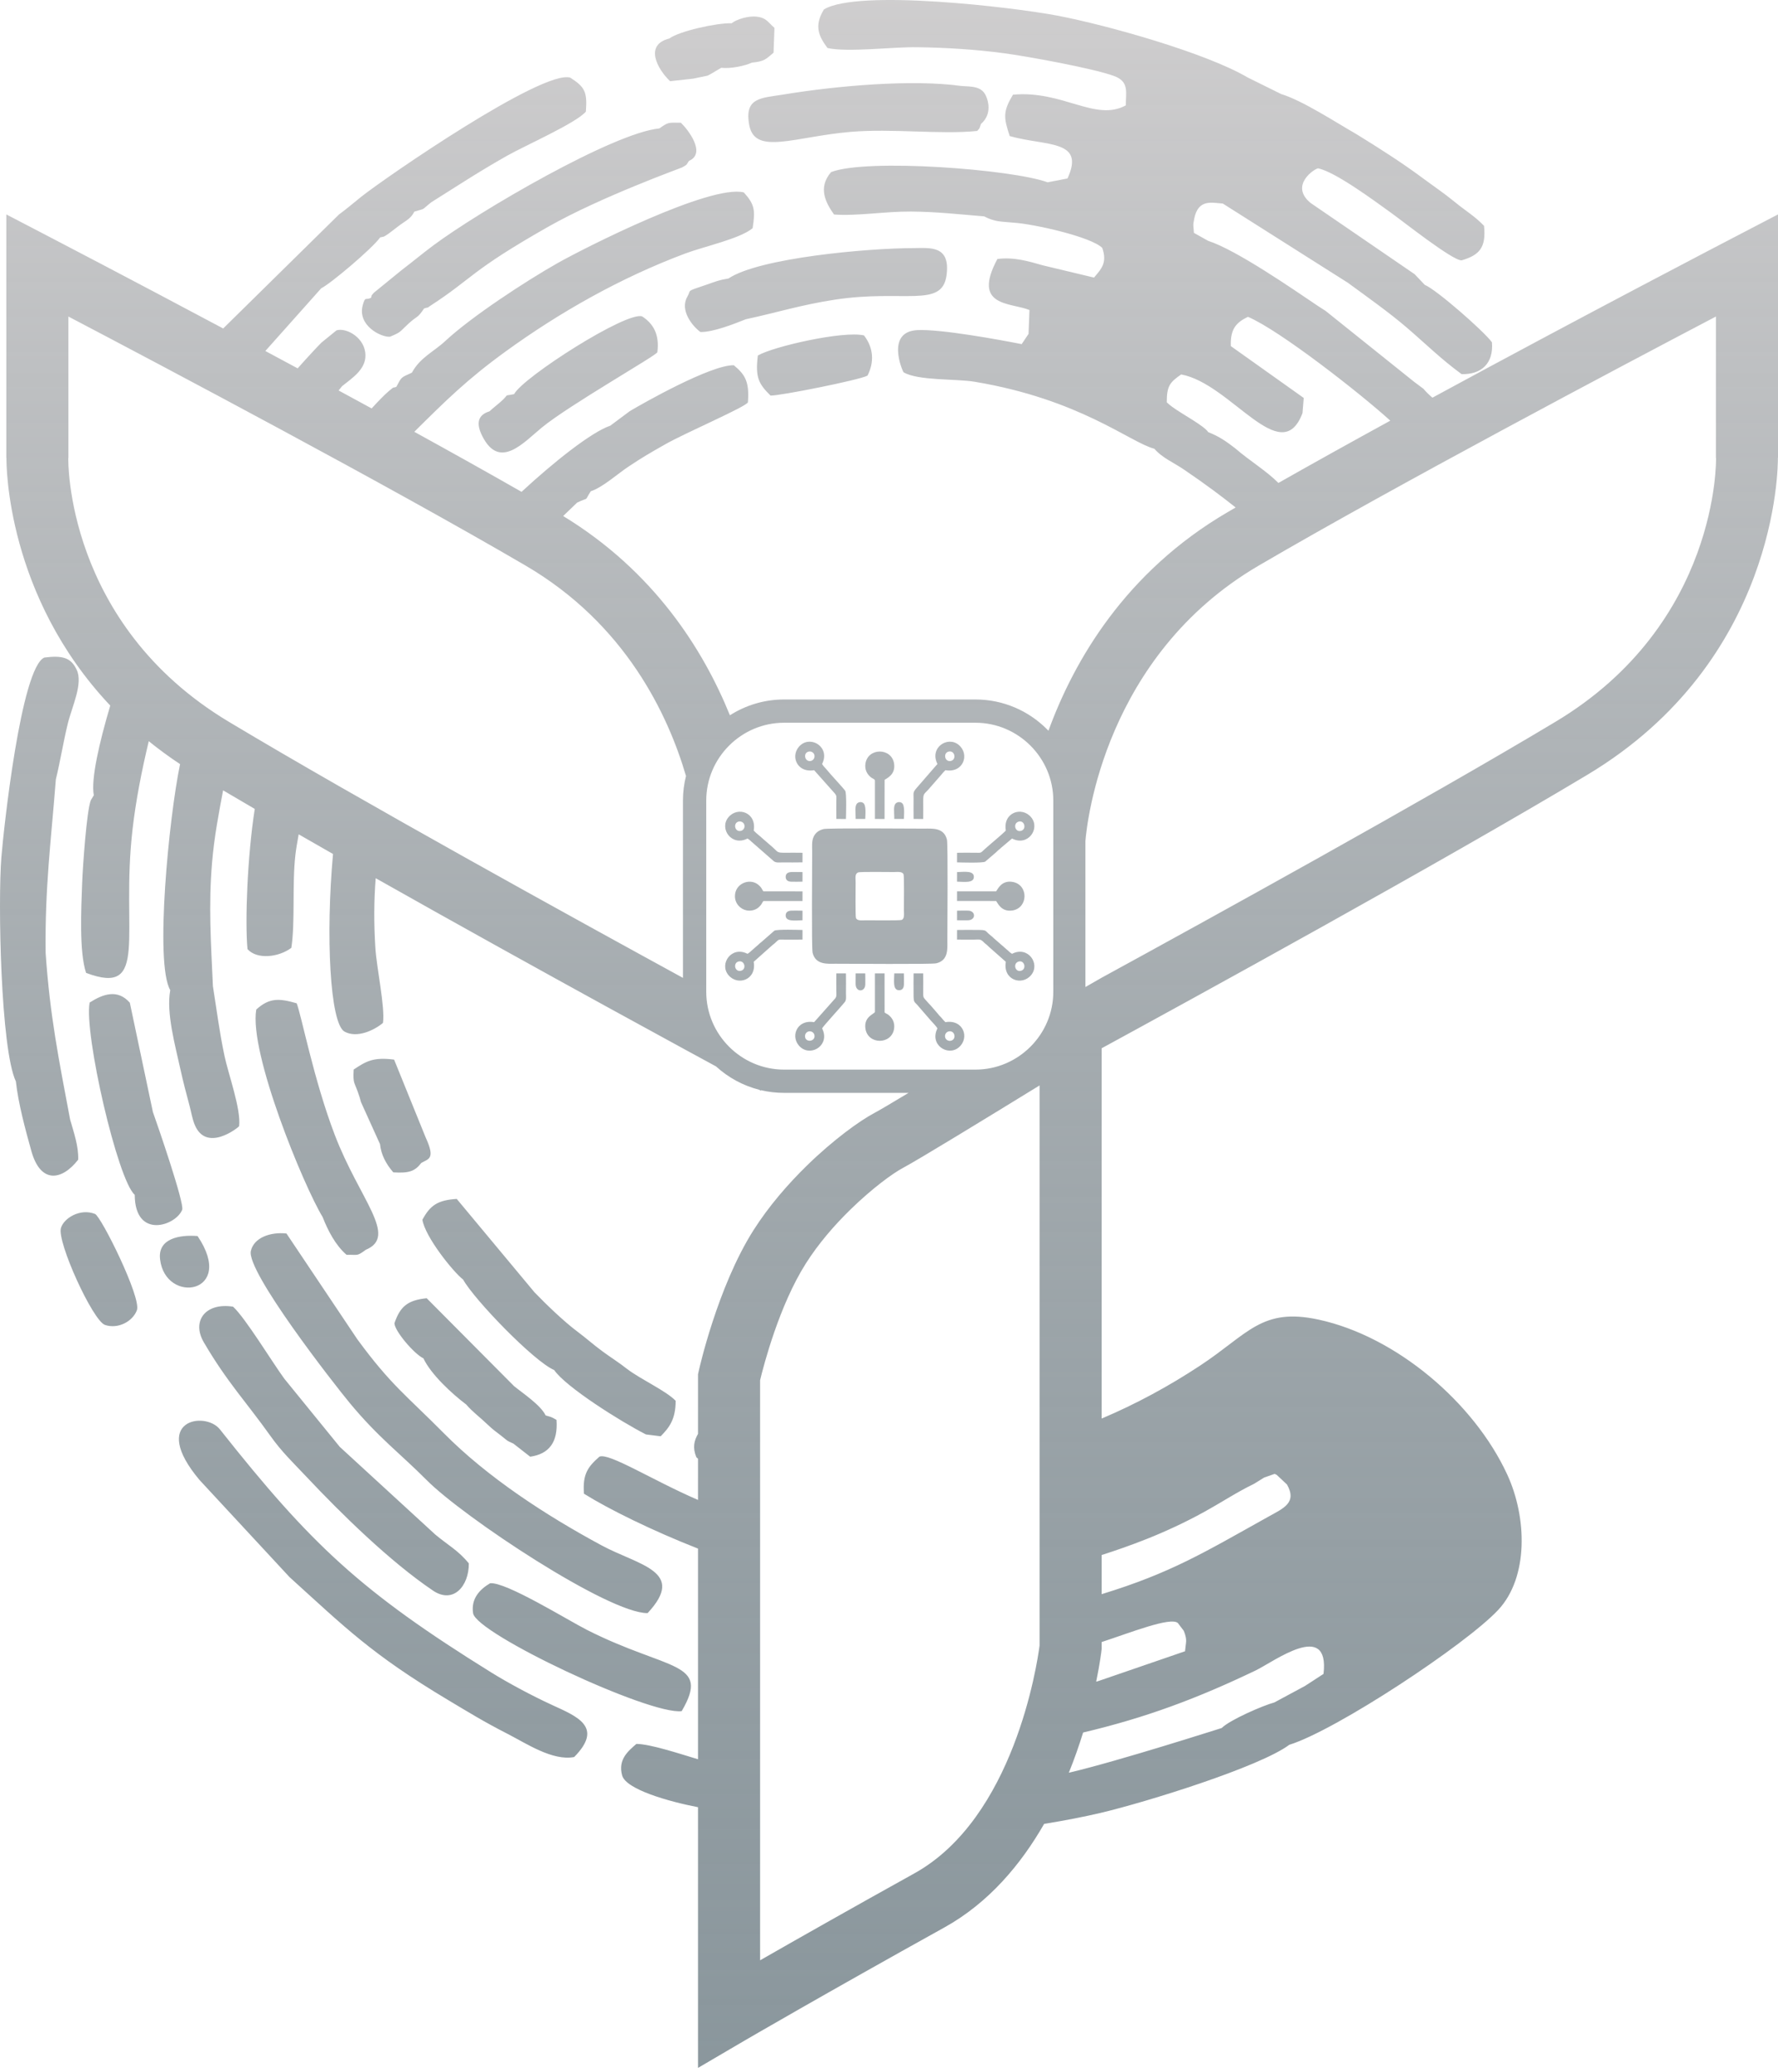 
<svg class="svg-neon-glow" width="321" height="374" viewBox="0 0 321 374" fill="none" xmlns="http://www.w3.org/2000/svg">
<path d="M321 47.916V82.644H320.979C320.994 84.28 320.944 119.262 286.579 139.866C260.094 155.744 214.955 180.478 198.894 189.229V256.072C205.123 253.433 211.035 250.227 216.685 246.501C225.346 240.794 227.765 235.978 238.066 238.213C252.075 241.25 266.127 253.177 272.123 266.192C275.715 273.986 275.956 284.769 270.48 290.623C264.629 296.876 241.207 312.35 232.773 314.961C227.455 318.94 206.987 325.305 198.685 327.261C195.851 327.929 192.346 328.618 188.507 329.241C184.318 336.547 178.513 343.488 170.509 347.93C148.764 360.002 134.489 368.323 134.448 368.347L126.02 373.287V326.231C120.64 325.19 113.013 323.011 112.318 320.488C111.527 317.61 113.431 316.08 114.893 314.803C117.387 314.828 122.384 316.48 126.02 317.575V279.547C117.807 276.329 109.889 272.428 105.43 269.642C105.153 266.077 106.156 264.771 108.226 262.946C109.997 262.229 117.803 267.224 126.02 270.761V263.321C125.919 263.238 125.819 263.15 125.72 263.057C125 261.3 125.322 260.059 126.02 258.833V248.081L126.173 247.393C126.183 247.349 129.497 232.379 136.024 222.091C138.794 217.726 142.284 213.716 145.718 210.365C150.45 205.749 155.22 202.307 157.856 200.913C158.749 200.441 161.047 199.081 164.032 197.281H141.555C140.122 197.281 138.726 197.115 137.387 196.799V196.896L137.061 196.718C134.113 195.966 131.447 194.494 129.264 192.499L129.134 192.43C129.008 192.361 97.594 175.349 67.83 158.53C67.51 162.565 67.488 166.647 67.769 171.101C68.003 174.809 69.537 181.764 69.142 184.65C67.571 185.981 64.445 187.457 62.21 186.228C59.554 184.769 58.784 168.833 60.124 154.159C58.029 152.965 55.958 151.779 53.922 150.609C53.663 152.043 53.441 153.341 53.329 154.332C52.721 159.727 53.312 166.46 52.597 171.098C50.383 172.785 46.41 173.285 44.682 171.329C44.212 166.268 44.665 154.515 45.994 146.023C44.031 144.88 42.12 143.759 40.278 142.671C39.504 146.81 38.692 150.935 38.289 155.682C37.625 163.525 38.088 170.194 38.439 178.023C39.113 182.243 39.606 186.236 40.523 190.574C41.228 193.914 43.53 200.195 43.173 203.289C43.034 203.544 37.208 208.179 35.125 202.966C34.701 201.907 34.505 200.668 34.245 199.703C33.687 197.629 33.06 195.267 32.544 192.899C31.646 188.787 29.969 182.783 30.739 178.735C27.902 173.948 30.51 147.49 32.509 137.938C30.499 136.605 28.618 135.221 26.858 133.798C25.564 139.211 24.532 144.47 23.929 149.705C21.756 168.57 27.041 179.958 15.541 175.622C14.272 171.827 14.661 163.95 14.835 159.354C14.95 156.346 15.643 146.326 16.401 144.442L16.937 143.563C16.395 140.678 17.917 134.077 19.905 127.369C1.183 107.548 1.149 83.98 1.162 82.644H1.14V38.706L9.328 42.972C9.409 43.014 22.81 49.981 40.294 59.295L61.192 38.723C62.613 37.694 63.91 36.556 65.224 35.514C69.713 31.952 97.954 12.529 102.949 14.011C105.585 15.714 106.048 16.547 105.774 20.145C104.019 22.221 94.954 26.194 91.542 28.117C86.487 30.966 82.409 33.66 77.873 36.505C75.906 38.064 77.009 37.536 74.803 38.205C74.141 39.536 73.29 39.785 71.823 40.905C71.564 41.102 70.291 42.092 70.093 42.221C69.007 42.924 69.546 42.622 68.637 42.855C67.213 44.867 59.567 51.306 57.998 52.035L47.904 63.361C49.823 64.389 51.77 65.434 53.739 66.493C55.66 64.336 57.233 62.647 58.044 61.836L60.759 59.631C62.529 59.086 65.995 60.986 65.978 64.196C65.965 66.695 63.654 68.204 61.759 69.708C61.568 69.936 61.355 70.211 61.132 70.486C63.117 71.562 65.108 72.644 67.097 73.728C68.352 72.355 69.455 71.222 70.2 70.599C71.376 69.614 70.805 70.12 71.554 69.832C72.553 67.949 72.359 68.199 74.36 67.274C75.874 64.503 78.261 63.546 80.407 61.545C85.075 57.194 94.923 50.738 100.694 47.48C105.553 44.738 128.253 33.23 134.29 34.734C136.262 36.908 136.384 38 135.876 41.198C133.577 43.109 127.144 44.479 123.713 45.763C112.03 50.134 101.017 56.392 91.324 63.418C84.265 68.535 80.414 72.383 74.799 77.948C81.591 81.687 88.184 85.369 94.16 88.786C99.883 83.482 106.767 77.995 110.179 76.845L113.703 74.217C115.937 72.883 128.328 65.838 132.482 65.932C134.591 67.668 135.301 68.986 135.029 72.624C134.668 73.45 123.822 78.093 120.137 80.185C117.2 81.851 116.151 82.455 113.452 84.241C111.548 85.501 108.785 87.996 106.665 88.676C105.342 90.71 106.563 89.592 104.191 90.73L101.674 93.151C118.08 103.14 126.972 117.274 131.778 129.12C134.608 127.316 137.965 126.267 141.555 126.267H176.111C181.133 126.267 185.698 128.317 189.005 131.623L189.287 131.911C193.891 119.296 203.131 103.272 221.604 92.471L223.084 91.609C221.808 90.597 220.495 89.573 219.055 88.513C217.109 87.082 215.891 86.227 213.751 84.764C211.96 83.538 209.813 82.651 208.412 81.01C204.003 79.86 195.021 72.096 175.982 68.916C172.543 68.342 165.737 68.752 163.134 67.203C162.929 66.989 159.868 59.899 165.592 59.592C169.799 59.367 180.565 61.352 184.454 62.121L185.694 60.272L185.859 55.962C182.497 54.586 175.402 55.446 180.07 46.753C183.04 46.372 185.645 47.146 188.275 47.898L197.513 50.108C198.843 48.53 199.937 47.438 199.003 44.753C196.945 42.718 186.573 40.431 183.16 40.211C180.734 39.959 179.689 40.118 177.688 39.06C173.289 38.701 169.087 38.22 164.425 38.188C159.836 38.156 154.75 39.029 150.577 38.722C149.021 36.542 147.645 33.843 150.047 31.066C156.498 28.559 182.712 30.561 189.14 32.91L192.727 32.214C195.993 25.138 188.869 26.43 182.295 24.566C181.157 21.153 181.09 20.09 182.88 17.093C191.83 16.253 197.78 22.033 203.256 19.016C203.244 16.651 203.91 14.742 201.131 13.719C197.301 12.309 185.314 10.151 181.277 9.612C176.051 8.914 170.951 8.608 165.631 8.523C161.153 8.451 153.138 9.48 149.396 8.67C147.965 6.712 146.835 4.804 148.755 1.699C154.894 -2.016 182.884 1.296 190.93 2.829C199.939 4.544 217.8 9.581 225.26 13.988L231.31 16.981C235.128 18.131 241.325 22.177 244.895 24.22C248.842 26.651 253.04 29.314 256.793 32.103C258.793 33.59 260.688 34.853 262.656 36.469C264.64 38.098 266.349 39.086 267.927 40.769C268.324 44.676 267.12 46.049 263.872 46.999C262.224 47.049 253.145 39.841 251.12 38.398C248.567 36.578 241.107 30.993 237.956 30.388C237.271 30.493 232.782 33.476 236.606 36.631L255.402 49.5L257.221 51.417C259.34 52.284 267.889 59.775 269.351 61.782C269.684 65.627 267.402 67.641 263.872 67.533C260.092 64.766 257.33 62.005 253.915 59.08C250.814 56.426 246.841 53.6 243.312 51.023L220.762 36.741C218.831 36.629 216.335 35.832 215.604 39.479C215.329 40.852 215.467 40.682 215.551 42.036L218.112 43.474C223.193 45.106 233.355 52.143 237.891 55.198C238.543 55.637 238.731 55.722 239.338 56.135L255.31 68.927L256.986 70.181C257.531 70.826 258.061 71.318 258.611 71.787C285.904 56.961 312.699 43.031 312.814 42.972L321 38.706V47.916ZM198.894 280.705V287.773C211.392 283.939 217.317 280.3 228.964 273.801C231.687 272.282 234.231 271.284 232.349 267.975L230.499 266.238C230.428 266.195 230.245 266.123 230.121 266.059L228.223 266.727L226.418 267.846C223.239 269.389 220.837 271.03 217.243 273.014C213.973 274.819 210.206 276.553 207.021 277.812C204.071 278.978 201.448 279.894 198.894 280.705ZM198.894 296.414V297.644L198.851 298.004C198.848 298.029 198.606 300.161 197.906 303.569L198.354 303.439L213.947 298.078C214.095 296.38 214.402 296.104 213.724 294.396L212.664 292.996C211.407 291.784 203.901 294.784 198.894 296.414ZM195.546 312.746C194.835 315.043 193.984 317.493 192.967 320.006C202.148 317.849 220.466 311.946 220.56 311.937C222.098 310.431 228.055 307.859 230.063 307.323L235.597 304.346L238.948 302.168C240.088 292.327 229.967 299.975 226.682 301.55C216.199 306.577 206.915 310.064 195.546 312.746ZM230.803 87.179C237.108 83.601 243.989 79.78 251.004 75.937L250.937 75.877C245.683 71.104 231.027 59.606 225.299 57.192C223.218 58.212 222.093 59.341 222.215 62.479L235.374 71.835L235.149 74.581C231.282 84.776 222.247 69.236 213.245 67.594C211.198 69.023 210.646 69.67 210.649 72.624C211.086 73.027 211.098 73.048 211.668 73.469C213.403 74.753 217.384 76.842 218.139 78.011C220.201 78.823 221.427 79.718 223.026 80.945C225.613 83.189 228.568 84.939 230.803 87.179ZM95.717 262.958C99.106 262.479 100.77 260.363 100.47 256.309C99.351 255.672 99.528 255.82 98.512 255.505C97.584 253.599 94.302 251.446 92.796 250.207L77.033 234.351C73.527 234.705 72.223 235.914 71.216 238.856C71.203 240.206 74.716 244.375 76.446 245.206C77.799 248.087 81.563 251.575 84.168 253.535C85.341 254.903 86.502 255.687 88.149 257.263C89.001 258.08 89.493 258.404 90.472 259.163C91.805 260.197 91.28 259.963 92.701 260.602L95.717 262.958ZM64.502 241.748L51.719 222.668C48.786 222.352 45.828 223.429 45.289 225.822C44.453 229.535 60.332 249.878 63.177 253.306C68.369 259.562 72.315 262.433 77.02 267.172C83.649 273.849 109.882 291.267 116.916 291.192C124.004 283.613 115.299 282.575 108.607 278.965C98.51 273.521 88.01 266.683 80.093 258.683C73.445 251.963 70.62 250.093 64.502 241.748ZM91.535 312.936C94.947 314.674 99.751 317.933 103.666 317.17C109.026 311.725 104.179 309.849 99.665 307.773C96.09 306.128 91.853 303.866 88.684 301.9C65.142 287.291 56.16 278.817 39.7 258.022C37.027 254.645 26.915 256.33 36.034 267.175L52.267 284.688C62.325 293.811 67.122 298.634 80.778 306.809C84.433 308.997 87.436 310.848 91.535 312.936ZM51.337 248.886C49.211 245.989 44.26 237.847 42.075 235.876C37.085 235.092 34.551 238.47 36.8 242.314C41.01 249.511 44.469 253.091 48.824 259.21C50.884 262.106 52.827 263.93 55.317 266.573C61.612 273.259 70.359 281.851 78.171 287.129C81.832 289.602 84.672 286.317 84.642 282.22C82.765 279.897 80.85 278.903 78.597 277.02L61.337 261.177L51.337 248.886ZM119.279 259.271C120.814 257.705 121.983 256.235 121.983 252.863C120.18 251.016 115.836 249.089 113.245 247.143C111.998 246.135 110.059 244.895 108.734 243.914C106.978 242.616 105.929 241.635 104.357 240.463C101.779 238.541 98.54 235.396 96.489 233.272L82.457 216.423C79.011 216.647 77.665 217.579 76.259 220.186C76.749 223.266 81.764 229.541 83.614 230.986C85.619 234.602 96.386 245.758 100.055 247.318C102.098 250.339 112.053 256.617 116.617 258.938L119.279 259.271ZM123.073 308.887C128.373 299.831 120.643 301.655 105.961 294.217C102.518 292.473 91.318 285.508 88.484 285.803C86.683 286.86 84.99 288.546 85.413 291.218C86 294.931 117.243 309.625 123.073 308.887ZM66.037 225.61C71.911 223.162 64.93 216.597 60.441 204.87C56.637 194.929 54.406 183.203 53.56 181.108C50.434 180.216 48.639 180.069 46.265 182.241C44.92 190.053 54.834 214.094 58.252 219.704C59.191 222.102 60.54 224.76 62.568 226.514C64.696 226.462 64.393 226.821 66.037 225.61ZM76.059 209.932C77.347 209.163 78.659 209.274 76.858 205.352L71.152 191.278C67.363 190.785 66.072 191.597 63.851 193.07C63.707 195.879 63.969 195.066 64.909 198.017C64.969 198.205 65.109 198.746 65.166 198.933L68.609 206.536C68.795 208.386 69.646 210.062 71.005 211.629C73.891 211.811 74.915 211.414 76.059 209.932ZM87.105 78.786C90.223 84.878 94.52 79.882 97.844 77.162C102.855 73.062 118.366 64.267 118.677 63.59C119.099 60.312 117.914 58.42 115.952 57.125C113.213 56.079 94.42 68.095 92.816 71.147C90.616 71.598 92.212 70.95 90.296 72.614C89.454 73.344 89.11 73.568 88.374 74.253C86.286 74.896 85.877 76.386 87.105 78.786ZM77.23 55.524C77.262 55.543 77.141 55.602 77.23 55.524ZM70.403 60.783C72.472 59.938 72.127 59.915 73.705 58.464C75.394 56.911 75.316 57.55 76.567 55.68C77.059 55.522 77.201 55.508 77.23 55.524C77.282 55.478 77.409 55.383 77.687 55.203C85.442 50.176 84.812 48.974 98.962 40.94C108.45 35.553 122.953 30.333 123.155 30.219C124.252 29.599 123.833 29.804 124.389 29.04C127.618 27.648 124.061 23.22 122.923 22.156C120.545 22.136 120.715 22.025 119.034 23.185C110.717 23.982 86.546 38.107 78.228 44.303C76.275 45.757 74.562 47.202 72.473 48.791L67.508 52.835C66.806 53.621 67.225 53.189 66.976 53.766C65.997 54.247 65.963 53.425 65.506 55.031C64.438 58.781 68.864 60.933 70.403 60.783ZM139.111 71.409C140.72 71.473 155.216 68.591 156.617 67.806C157.833 65.43 157.761 62.848 155.987 60.549C152.243 59.666 139.58 62.559 136.82 64.175C136.318 68.177 137.011 69.331 139.111 71.409ZM126.455 59.931C128.747 59.985 132.601 58.445 134.644 57.632C140.117 56.462 144.627 55.024 150.742 54.093C163.147 52.206 170.04 55.649 170.877 49.764C171.662 44.227 167.89 44.781 165.033 44.785C156.556 44.796 137.055 46.562 131.52 50.272C129.644 50.59 129.397 50.762 127.509 51.406C123.666 52.716 124.88 52.217 124.092 53.559C122.681 56.006 125.001 58.873 126.455 59.931ZM28.896 227.301C29.848 235.597 42.708 233.558 35.669 223.127C32.453 222.866 28.464 223.542 28.896 227.301ZM32.891 218.379C33.329 217.25 28.456 203.109 27.602 200.73L23.439 181.002C21.222 178.495 18.608 179.43 16.182 180.979C15.139 186.571 21.245 213.058 24.324 215.678C24.36 223.795 31.774 221.257 32.891 218.379ZM18.961 239.174C21.282 239.957 23.937 238.583 24.715 236.517C25.564 234.267 18.254 219.562 17.15 219.132C14.44 218.079 11.522 219.901 11.001 221.676C10.265 224.183 16.753 238.429 18.961 239.174ZM12.659 202.095C10.629 191.292 9.019 183.458 8.238 171.999C8.099 160.068 9.214 151.859 10.084 140.685C10.844 137.603 11.409 134.059 12.216 130.712C12.963 127.615 15.075 123.346 13.816 120.849C12.798 118.707 11.271 118.283 7.995 118.701C3.809 120.574 0.685 149.37 0.25 154.729C-0.392 162.626 0.108 189.371 2.866 195.212C3.293 199.148 4.582 203.923 5.663 207.785C7.335 213.759 11.19 213.106 14.113 209.344C14.209 206.968 13.352 204.509 12.659 202.095ZM176.422 23.638C177 23.007 176.79 23.217 177.103 22.37C178.563 21.12 178.812 19.275 178.053 17.421C177.287 15.544 175.512 15.647 173.537 15.518C164.64 14.28 150.985 15.488 141.393 17.07C137.5 17.713 134.286 17.54 135.283 22.642C136.34 28.056 143.496 24.663 153.565 23.806C161.156 23.161 169.802 24.318 176.422 23.638ZM128.704 13.128L130.215 12.239C131.973 12.438 134.501 11.877 135.752 11.307C138.082 11.072 138.249 10.678 139.657 9.517L139.821 5.033C138.572 3.94 138.354 3.22 136.645 3.011C135.089 2.82 132.969 3.492 132.085 4.199C129.381 4.113 122.59 5.638 120.845 6.95C116.281 8.078 118.665 12.453 120.975 14.654L125.097 14.206L127.741 13.66C127.895 13.6 128.093 13.467 128.217 13.412C128.349 13.353 128.541 13.221 128.704 13.128ZM123.302 176.523V144.507C123.302 142.981 123.492 141.496 123.85 140.076C120.594 128.966 112.906 112.632 94.889 102.097C70.214 87.669 29.616 66.2 12.349 57.14V82.644L12.327 82.709C12.326 82.794 11.708 112.544 41.297 130.284C64.983 144.485 104.211 166.089 123.302 176.523ZM176.111 130.466H141.555C137.693 130.466 134.18 132.047 131.633 134.593C129.086 137.137 127.505 140.647 127.505 144.507V179.04C127.505 182.899 129.086 186.411 131.633 188.955C134.18 191.5 137.693 193.082 141.555 193.082H176.111C179.973 193.082 183.486 191.5 186.034 188.955C188.581 186.411 190.162 182.899 190.162 179.04V144.507C190.162 140.647 188.581 137.137 186.034 134.593C183.486 132.047 179.973 130.466 176.111 130.466ZM309.792 82.644V57.14C292.525 66.2 251.926 87.669 227.252 102.097C199.405 118.379 196.229 148.521 195.962 151.809V178.174L198.894 176.493C218.008 166.047 257.184 144.47 280.844 130.284C310.432 112.544 309.814 82.794 309.814 82.709L309.792 82.644ZM187.685 297.039V195.937C178.771 201.418 165.731 209.391 163.067 210.8C161.135 211.823 157.438 214.54 153.51 218.371C150.669 221.144 147.778 224.466 145.482 228.086C140.684 235.648 137.889 246.41 137.228 249.145V353.866C143.62 350.207 153.303 344.712 165.079 338.174C183.072 328.186 187.236 300.461 187.685 297.039ZM154.919 157.486C155.241 157.342 160.298 157.419 161.36 157.419C162.014 157.419 162.896 157.271 163.126 157.831C163.257 158.143 163.19 163.252 163.191 164.3C163.191 164.948 163.34 165.835 162.781 166.063C162.465 166.194 157.355 166.129 156.307 166.129C155.653 166.129 154.771 166.277 154.541 165.72C154.41 165.404 154.476 160.295 154.476 159.247C154.476 158.484 154.298 157.761 154.919 157.486ZM148.682 149.659C147.824 149.878 147.258 150.311 146.916 150.997C146.516 151.8 146.631 152.796 146.631 153.762C146.631 155.976 146.503 171.155 146.705 171.981C147.25 174.209 149.391 173.968 150.815 173.968C153.042 173.968 168.209 174.096 169.048 173.89C171.28 173.345 171.035 171.204 171.035 169.787C171.035 167.572 171.163 152.393 170.961 151.566C170.417 149.339 168.276 149.579 166.852 149.579C164.652 149.579 149.502 149.45 148.682 149.659ZM171.258 135.677C172.398 135.403 172.721 137.101 171.694 137.355C170.556 137.636 170.215 135.928 171.258 135.677ZM169.244 137.91L165.542 142.175C164.781 143.038 164.935 143.07 164.935 144.268C164.935 145.451 164.914 146.652 164.94 147.833L166.673 147.838C166.695 146.798 166.679 145.741 166.677 144.704C166.674 143.007 166.786 143.544 168.025 142.044L169.895 139.909C170.162 139.599 170.375 139.31 170.687 139.032C173.956 139.592 175.108 136.144 173.087 134.465C171.087 132.803 167.763 134.957 169.244 137.91ZM183.852 148.334C184.944 147.962 185.387 149.629 184.398 149.964C183.277 150.344 182.826 148.684 183.852 148.334ZM181.591 149.929C181.054 150.523 178.544 152.582 177.786 153.282C176.957 154.045 177.245 153.938 176.003 153.935C174.939 153.932 173.844 153.912 172.783 153.941L172.779 155.67C173.423 155.69 177.432 155.819 177.869 155.537L179.793 153.888C179.976 153.737 180.053 153.615 180.239 153.466C180.481 153.27 180.503 153.271 180.753 153.023L182.714 151.369C185.584 152.852 187.862 149.579 186.163 147.531C184.483 145.507 181.031 146.663 181.591 149.929ZM133.344 173.564C134.454 173.296 134.825 174.981 133.782 175.238C132.629 175.521 132.309 173.813 133.344 173.564ZM134.953 172.179C132.083 170.695 129.806 173.968 131.506 176.016C133.185 178.04 136.637 176.885 136.075 173.619L139.443 170.618C139.599 170.477 139.723 170.411 139.881 170.266C140.709 169.502 140.421 169.611 141.664 169.614C142.728 169.615 143.822 169.636 144.884 169.606L144.888 167.877C144.245 167.858 140.234 167.729 139.798 168.009L137.428 170.082C137.186 170.279 137.164 170.276 136.914 170.526L135.986 171.341C135.613 171.635 135.384 171.944 134.953 172.179ZM183.851 173.592C184.929 173.219 185.394 174.878 184.398 175.221C183.279 175.604 182.829 173.946 183.851 173.592ZM172.779 169.606C173.817 169.634 174.879 169.614 175.917 169.614C176.529 169.612 176.901 169.508 177.291 169.805C177.476 169.944 177.516 169.997 177.699 170.18C177.877 170.357 177.987 170.414 178.178 170.577C178.345 170.72 178.412 170.823 178.577 170.958L181.591 173.619C181.031 176.886 184.485 178.039 186.163 176.016C187.862 173.966 185.583 170.695 182.714 172.179C182.297 171.953 182.085 171.651 181.73 171.378L179.403 169.348C179.137 169.092 179.15 169.096 178.894 168.899C177.696 167.972 178.351 167.87 176.352 167.87C175.171 167.87 173.961 167.844 172.783 167.877L172.779 169.606ZM145.983 135.679C146.468 135.563 146.928 135.864 147.031 136.292C147.152 136.79 146.835 137.252 146.419 137.355C145.304 137.629 144.91 135.936 145.983 135.679ZM146.981 139.032L150.718 143.231C151.102 143.693 150.991 143.855 150.99 144.617C150.987 145.683 150.972 146.77 150.996 147.833L152.727 147.838C152.742 147.189 152.874 143.19 152.593 142.753C152.302 142.299 149.795 139.633 149.259 138.944C148.972 138.575 148.644 138.332 148.423 137.91C149.904 134.957 146.58 132.803 144.579 134.465C142.557 136.144 143.705 139.582 146.981 139.032ZM145.348 187.205C145.267 186.704 145.588 186.252 146.045 186.18C146.553 186.098 146.978 186.455 147.045 186.879C147.227 188.024 145.516 188.235 145.348 187.205ZM146.981 184.516C143.703 183.964 142.561 187.406 144.579 189.082C146.579 190.745 149.904 188.589 148.423 185.639C148.659 185.188 151.838 181.748 152.515 180.893C152.839 180.487 152.732 179.858 152.732 179.279C152.732 178.097 152.754 176.895 152.727 175.714L150.99 175.71C150.972 176.75 150.988 177.806 150.99 178.843C150.991 179.455 151.09 179.827 150.797 180.22L146.981 184.516ZM133.346 148.309C133.822 148.193 134.288 148.49 134.394 148.921C134.518 149.425 134.2 149.874 133.782 149.98C132.635 150.268 132.308 148.559 133.346 148.309ZM134.953 151.369C135.37 151.594 135.582 151.896 135.937 152.169L139.702 155.461C140.113 155.786 140.726 155.678 141.316 155.678C142.496 155.678 143.706 155.703 144.884 155.67L144.888 153.941C143.85 153.913 142.788 153.934 141.751 153.935C140.063 153.937 140.597 153.837 139.091 152.59L137.783 151.458C137.268 150.954 136.581 150.487 136.075 149.929C136.637 146.663 133.185 145.509 131.506 147.531C129.806 149.579 132.083 152.852 134.953 151.369ZM171.258 186.191C172.391 185.92 172.757 187.603 171.694 187.867C171.189 187.99 170.737 187.675 170.635 187.254C170.513 186.752 170.834 186.294 171.258 186.191ZM164.94 175.714C164.914 176.895 164.935 178.097 164.935 179.279C164.934 181.251 165.026 180.623 165.964 181.82L168.028 184.2C168.348 184.545 169.063 185.295 169.244 185.639C167.761 188.589 171.089 190.743 173.087 189.082C175.11 187.403 173.962 183.964 170.687 184.516C170.374 184.234 170.162 183.95 169.895 183.64C169.748 183.466 169.652 183.413 169.512 183.243C169.361 183.059 169.318 182.973 169.157 182.81L168.025 181.503C167.89 181.339 167.786 181.272 167.644 181.105C166.587 179.866 166.676 180.282 166.677 178.843C166.679 177.806 166.695 176.75 166.673 175.71L164.94 175.714ZM179.838 160.898L172.783 160.902L172.779 162.639L179.838 162.645C180.096 162.931 180.73 164.669 182.782 164.355C185.642 163.915 185.718 159.738 182.856 159.206C180.771 158.819 180.096 160.618 179.838 160.898ZM157.962 182.677C157.801 183.074 155.923 183.532 156.249 185.701C156.688 188.611 160.979 188.61 161.417 185.701C161.578 184.637 161.141 183.788 160.401 183.201C160.178 183.025 159.91 182.949 159.705 182.764L159.699 175.71L157.963 175.714L157.962 182.677ZM157.962 140.871L157.963 147.833L159.699 147.838L159.705 140.783C159.989 140.527 161.726 139.899 161.417 137.846C160.979 134.936 156.689 134.936 156.249 137.846C156.089 138.907 156.526 139.761 157.266 140.346C157.533 140.557 157.845 140.582 157.962 140.871ZM137.829 162.649L144.884 162.645L144.888 160.908L137.829 160.902C137.647 160.701 137.562 160.425 137.391 160.209C137.235 160.009 137.023 159.79 136.771 159.61C135.2 158.49 132.687 159.551 132.687 161.774C132.688 163.119 133.669 164.13 134.811 164.342C135.513 164.472 136.218 164.309 136.72 163.973C136.968 163.807 137.196 163.573 137.352 163.386C137.539 163.161 137.631 162.864 137.829 162.649ZM172.779 159.155C174.125 159.191 175.822 159.443 175.822 158.29C175.822 157.124 174.116 157.389 172.783 157.425L172.779 159.155ZM161.449 147.404L161.452 147.833L163.187 147.835C163.194 147.165 163.42 145.323 162.793 144.926C162.466 144.722 162.044 144.75 161.749 145.002C161.244 145.433 161.449 146.663 161.449 147.404ZM154.476 147.404L154.48 147.833L156.213 147.835C156.221 147.165 156.449 145.323 155.819 144.926C155.494 144.722 155.072 144.75 154.777 145.002C154.272 145.433 154.476 146.663 154.476 147.404ZM144.884 166.123L144.888 164.393C144.255 164.376 143.598 164.379 142.967 164.383C142.331 164.387 141.845 164.602 141.845 165.259C141.845 166.423 143.554 166.158 144.884 166.123ZM163.187 175.714L161.454 175.71C161.424 177.073 161.164 178.752 162.321 178.752C162.935 178.752 163.182 178.313 163.194 177.717C163.208 177.068 163.2 176.364 163.187 175.714ZM144.884 159.155L144.888 157.425C144.255 157.408 143.598 157.411 142.967 157.414C142.331 157.42 141.845 157.634 141.845 158.29C141.845 158.901 142.282 159.151 142.879 159.164C143.527 159.179 144.235 159.173 144.884 159.155ZM156.213 175.714L154.48 175.71C154.467 176.345 154.468 176.997 154.473 177.63C154.483 179.172 156.193 179.12 156.221 177.717C156.236 177.068 156.228 176.364 156.213 175.714ZM172.779 166.123C173.412 166.14 174.07 166.137 174.701 166.133C176.243 166.12 176.189 164.414 174.788 164.383C174.14 164.368 173.431 164.376 172.783 164.393L172.779 166.123Z" fill="url(#paint0_linear_1355_10)" fill-opacity="0.85"/>
<defs>
<linearGradient id="paint0_linear_1355_10" x1="160.5" y1="-39.713" x2="160.5" y2="373.287" gradientUnits="userSpaceOnUse">
<stop stop-color="#D3CFCF"/>
<stop offset="1" stop-color="#3B505A" stop-opacity="0.7"/>
</linearGradient>
</defs>
</svg>
